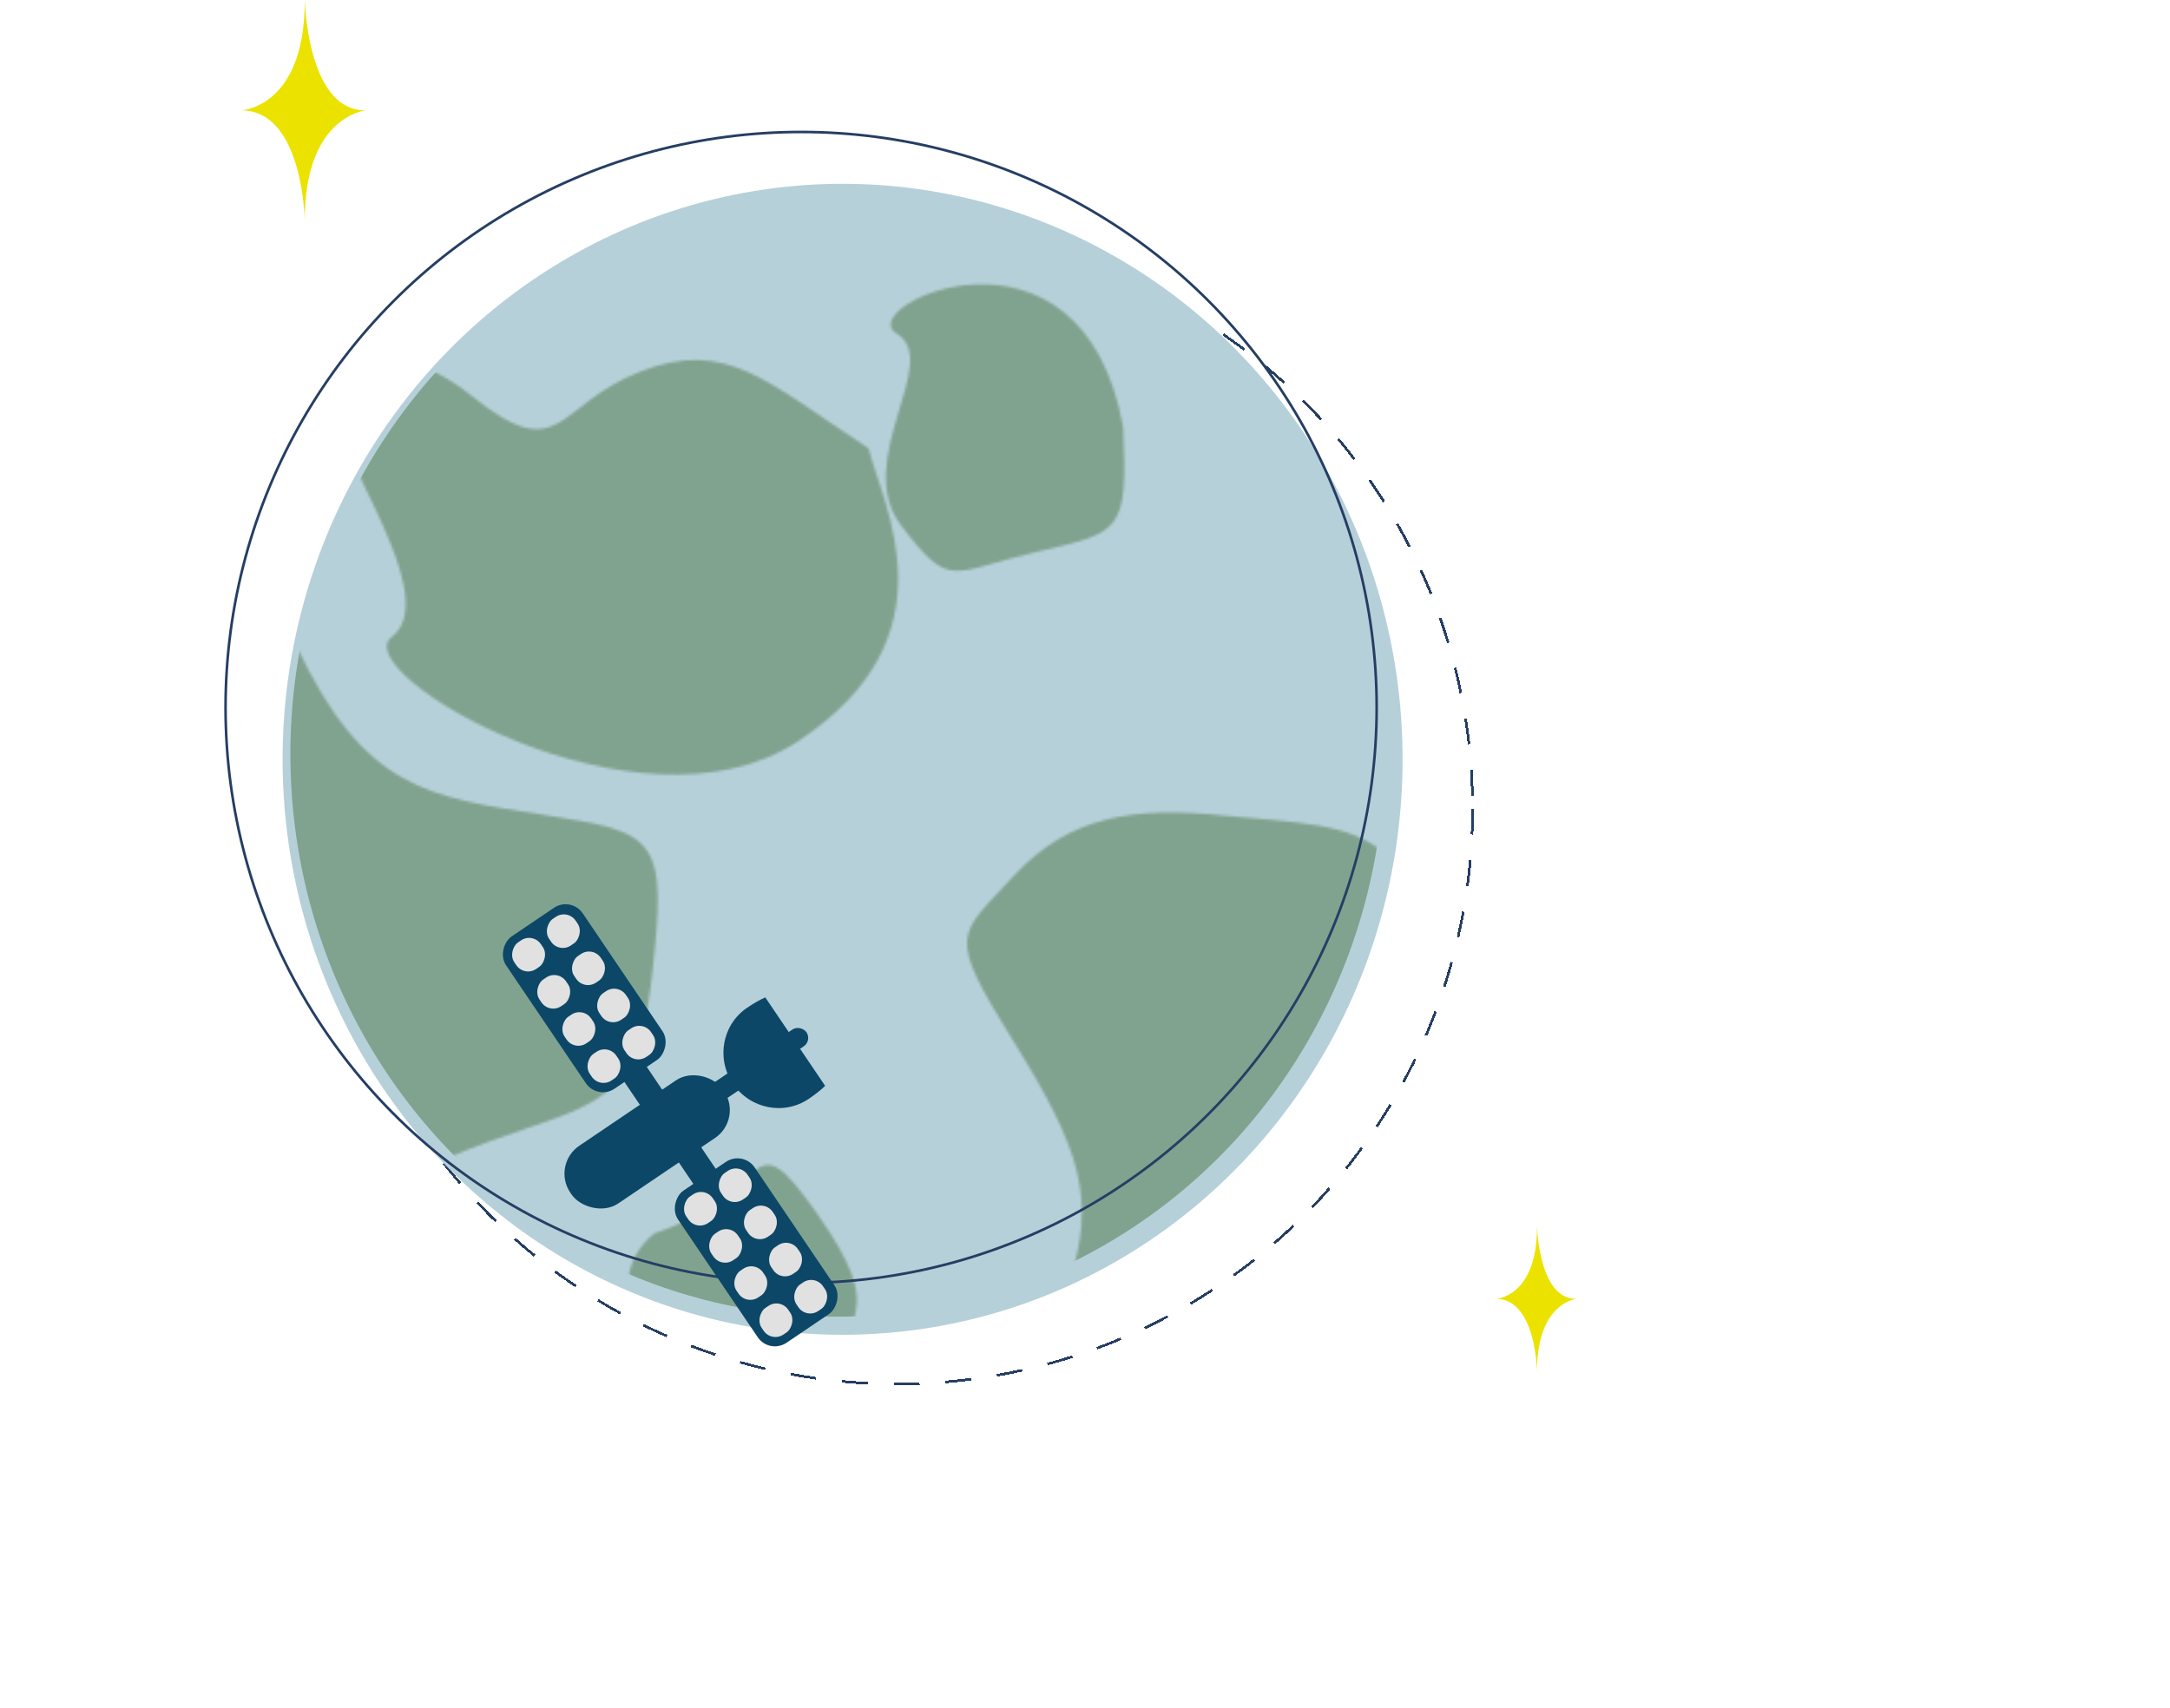 <svg width="837" height="659" viewBox="0 0 837 659" fill="none" xmlns="http://www.w3.org/2000/svg">
<g filter="url(#filter0_d_25_491)">
<circle cx="346" cy="307.911" r="222" stroke="#253E64" stroke-dasharray="10 10" shape-rendering="crispEdges"/>
</g>
<ellipse cx="325" cy="292.911" rx="216" ry="222" fill="#B6D0D9"/>
<mask id="mask0_25_491" style="mask-type:alpha" maskUnits="userSpaceOnUse" x="12" y="109" width="594" height="532">
<path d="M315.284 468.328C287.784 429.328 298.784 460.328 252.284 475.828C228.284 495.328 252.284 532.328 263.784 546.828C275.284 561.328 340.784 530.328 331.784 517.828C322.784 505.328 342.784 507.328 315.284 468.328Z" fill="#5C835B" fill-opacity="0.59"/>
<path d="M399.316 213.028C432.147 205.272 435.169 206.203 433.217 164.737C417.189 76.581 328.119 118.137 345.867 128.732C363.615 139.328 328.485 177.644 347.566 202.713C366.646 227.781 366.486 220.783 399.316 213.028Z" fill="#5C835B" fill-opacity="0.59"/>
<path d="M237.667 586.647C240.667 549.647 256.167 541.647 211.167 504.647C184.667 489.147 158.667 559.147 175.167 586.647C191.667 614.147 234.667 623.647 237.667 586.647Z" fill="#5C835B" fill-opacity="0.59"/>
<path d="M420.585 576.527C406.085 531.027 401.585 533.027 368.585 530.027C350.585 528.222 337.085 530.027 325.585 542.527C314.085 555.027 311.585 554.027 325.585 576.527C339.585 599.027 342.585 609.027 337.085 626.027C331.585 643.027 374.085 648.527 386.585 626.027C399.085 603.527 435.085 622.027 420.585 576.527Z" fill="#5C835B" fill-opacity="0.59"/>
<path d="M209.539 314.317C165.291 307.445 140.512 304.797 114.195 248.841C97.452 219.876 98.675 221.896 64.246 239.217C29.816 256.537 39.4 338.562 17.729 394.532C-3.942 450.501 45.679 510.876 74.711 476.05C103.743 441.224 116.802 471.12 170.313 447.696C223.824 424.272 244.862 433.806 251.29 378.136C257.718 322.466 253.786 321.188 209.539 314.317Z" fill="#5C835B" fill-opacity="0.59"/>
<path d="M247.086 143.31C280.206 130.454 295.569 147.104 335.009 172.954C340.574 195.34 368.948 245.73 307.663 286.056C246.378 326.382 133.328 259.406 151.063 245.753C168.798 232.101 137.93 187.613 131.121 165.536C124.312 143.458 147.493 125.151 182.113 152.859C216.732 180.568 213.967 156.165 247.086 143.31Z" fill="#5C835B" fill-opacity="0.59"/>
<path d="M568.666 401.726C541.538 316.422 533.119 320.172 471.38 314.547C437.705 311.163 412.448 314.547 390.933 337.982C369.418 361.418 364.741 359.543 390.933 401.726C417.125 443.909 422.738 462.658 412.448 494.529C402.158 526.401 481.67 536.713 505.056 494.529C528.442 452.346 595.793 487.03 568.666 401.726Z" fill="#5C835B" fill-opacity="0.59"/>
<path d="M594.691 529.598C609.806 543.553 605.057 555.781 601.649 582.873C591.422 591.465 572.434 619.048 535.862 597.435C499.291 575.823 505.355 499.978 516.969 505.727C528.584 511.477 543.867 484.099 553.617 474.939C563.367 465.779 578.789 473.176 573.188 498.235C567.587 523.293 579.575 515.644 594.691 529.598Z" fill="#5C835B" fill-opacity="0.59"/>
</mask>
<g mask="url(#mask0_25_491)">
<ellipse cx="323" cy="290.911" rx="211" ry="217" fill="#5C835B"/>
</g>
<circle cx="309" cy="272.911" r="222" stroke="#253E64"/>
<g filter="url(#filter1_dd_25_491)">
<rect x="286.562" y="423.712" width="71.044" height="26.858" rx="13" transform="rotate(145.92 286.562 423.712)" fill="#0C4767"/>
<rect x="248.927" y="402.772" width="49.384" height="10.397" transform="rotate(55.92 248.927 402.772)" fill="#0C4767"/>
<rect x="312.566" y="393.307" width="43.066" height="6.815" rx="3.408" transform="rotate(145.92 312.566 393.307)" fill="#0C4767" stroke="#0C4767"/>
<rect x="220.294" y="337.716" width="70.895" height="35.727" rx="8" transform="rotate(55.92 220.294 337.716)" fill="#0C4767"/>
<rect x="219.084" y="341.905" width="13.398" height="13.398" rx="6" transform="rotate(55.92 219.084 341.905)" fill="#E1E1E1"/>
<rect x="219.084" y="341.905" width="13.398" height="13.398" rx="6" transform="rotate(55.92 219.084 341.905)" stroke="#0C4767"/>
<rect x="228.781" y="356.238" width="13.398" height="13.398" rx="6" transform="rotate(55.92 228.781 356.238)" fill="#E1E1E1"/>
<rect x="228.781" y="356.238" width="13.398" height="13.398" rx="6" transform="rotate(55.92 228.781 356.238)" stroke="#0C4767"/>
<rect x="238.478" y="370.571" width="13.398" height="13.398" rx="6" transform="rotate(55.92 238.478 370.571)" fill="#E1E1E1"/>
<rect x="238.478" y="370.571" width="13.398" height="13.398" rx="6" transform="rotate(55.92 238.478 370.571)" stroke="#0C4767"/>
<rect x="248.175" y="384.904" width="13.398" height="13.398" rx="6" transform="rotate(55.92 248.175 384.904)" fill="#E1E1E1"/>
<rect x="248.175" y="384.904" width="13.398" height="13.398" rx="6" transform="rotate(55.92 248.175 384.904)" stroke="#0C4767"/>
<rect x="205.676" y="350.976" width="13.398" height="13.398" rx="6" transform="rotate(55.92 205.676 350.976)" fill="#E1E1E1"/>
<rect x="205.676" y="350.976" width="13.398" height="13.398" rx="6" transform="rotate(55.92 205.676 350.976)" stroke="#0C4767"/>
<rect x="215.373" y="365.309" width="13.398" height="13.398" rx="6" transform="rotate(55.92 215.373 365.309)" fill="#E1E1E1"/>
<rect x="215.373" y="365.309" width="13.398" height="13.398" rx="6" transform="rotate(55.92 215.373 365.309)" stroke="#0C4767"/>
<rect x="225.07" y="379.642" width="13.398" height="13.398" rx="6" transform="rotate(55.92 225.07 379.642)" fill="#E1E1E1"/>
<rect x="225.07" y="379.642" width="13.398" height="13.398" rx="6" transform="rotate(55.92 225.07 379.642)" stroke="#0C4767"/>
<rect x="234.767" y="393.975" width="13.398" height="13.398" rx="6" transform="rotate(55.92 234.767 393.975)" fill="#E1E1E1"/>
<rect x="234.767" y="393.975" width="13.398" height="13.398" rx="6" transform="rotate(55.92 234.767 393.975)" stroke="#0C4767"/>
<rect x="286.608" y="435.736" width="70.895" height="35.727" rx="8" transform="rotate(55.92 286.608 435.736)" fill="#0C4767"/>
<rect x="285.398" y="439.924" width="13.398" height="13.398" rx="6" transform="rotate(55.92 285.398 439.924)" fill="#E1E1E1"/>
<rect x="285.398" y="439.924" width="13.398" height="13.398" rx="6" transform="rotate(55.92 285.398 439.924)" stroke="#0C4767"/>
<rect x="295.095" y="454.257" width="13.398" height="13.398" rx="6" transform="rotate(55.92 295.095 454.257)" fill="#E1E1E1"/>
<rect x="295.095" y="454.257" width="13.398" height="13.398" rx="6" transform="rotate(55.92 295.095 454.257)" stroke="#0C4767"/>
<rect x="304.792" y="468.59" width="13.398" height="13.398" rx="6" transform="rotate(55.92 304.792 468.59)" fill="#E1E1E1"/>
<rect x="304.792" y="468.59" width="13.398" height="13.398" rx="6" transform="rotate(55.92 304.792 468.59)" stroke="#0C4767"/>
<rect x="314.489" y="482.923" width="13.398" height="13.398" rx="6" transform="rotate(55.92 314.489 482.923)" fill="#E1E1E1"/>
<rect x="314.489" y="482.923" width="13.398" height="13.398" rx="6" transform="rotate(55.92 314.489 482.923)" stroke="#0C4767"/>
<rect x="271.99" y="448.995" width="13.398" height="13.398" rx="6" transform="rotate(55.92 271.99 448.995)" fill="#E1E1E1"/>
<rect x="271.99" y="448.995" width="13.398" height="13.398" rx="6" transform="rotate(55.92 271.99 448.995)" stroke="#0C4767"/>
<rect x="281.687" y="463.329" width="13.398" height="13.398" rx="6" transform="rotate(55.92 281.687 463.329)" fill="#E1E1E1"/>
<rect x="281.687" y="463.329" width="13.398" height="13.398" rx="6" transform="rotate(55.92 281.687 463.329)" stroke="#0C4767"/>
<rect x="291.384" y="477.662" width="13.398" height="13.398" rx="6" transform="rotate(55.92 291.384 477.662)" fill="#E1E1E1"/>
<rect x="291.384" y="477.662" width="13.398" height="13.398" rx="6" transform="rotate(55.92 291.384 477.662)" stroke="#0C4767"/>
<rect x="301.081" y="491.994" width="13.398" height="13.398" rx="6" transform="rotate(55.92 301.081 491.994)" fill="#E1E1E1"/>
<rect x="301.081" y="491.994" width="13.398" height="13.398" rx="6" transform="rotate(55.92 301.081 491.994)" stroke="#0C4767"/>
<path fill-rule="evenodd" clip-rule="evenodd" d="M282.718 410.06C289.283 419.764 302.367 422.378 311.943 415.9C314.533 414.147 316.618 412.481 318.269 410.882L295.181 376.756C293.083 377.693 290.76 379.008 288.17 380.761C278.594 387.239 276.153 400.357 282.718 410.06Z" fill="#0C4767"/>
</g>
<path d="M607.861 501.047C592.854 501.047 592.854 470.592 592.854 473.153C592.854 501.047 576.292 501.047 577.024 501.047C592.854 501.047 592.854 530.495 592.854 528.941C592.854 501.047 609.691 501.047 607.861 501.047Z" fill="#ECE200"/>
<path d="M140.785 42.571C117.548 42.571 117.548 -3.655 117.548 0.232C117.548 42.571 91.903 42.571 93.037 42.571C117.548 42.571 117.548 87.27 117.548 84.91C117.548 42.571 143.618 42.571 140.785 42.571Z" fill="#ECE200"/>
<defs>
<filter id="filter0_d_25_491" x="119.5" y="85.411" width="453" height="453" filterUnits="userSpaceOnUse" color-interpolation-filters="sRGB">
<feFlood flood-opacity="0" result="BackgroundImageFix"/>
<feColorMatrix in="SourceAlpha" type="matrix" values="0 0 0 0 0 0 0 0 0 0 0 0 0 0 0 0 0 0 127 0" result="hardAlpha"/>
<feOffset dy="4"/>
<feGaussianBlur stdDeviation="2"/>
<feComposite in2="hardAlpha" operator="out"/>
<feColorMatrix type="matrix" values="0 0 0 0 0 0 0 0 0 0 0 0 0 0 0 0 0 0 0.25 0"/>
<feBlend mode="normal" in2="BackgroundImageFix" result="effect1_dropShadow_25_491"/>
<feBlend mode="normal" in="SourceGraphic" in2="effect1_dropShadow_25_491" result="shape"/>
</filter>
<filter id="filter1_dd_25_491" x="179.812" y="332.824" width="157.415" height="198.542" filterUnits="userSpaceOnUse" color-interpolation-filters="sRGB">
<feFlood flood-opacity="0" result="BackgroundImageFix"/>
<feColorMatrix in="SourceAlpha" type="matrix" values="0 0 0 0 0 0 0 0 0 0 0 0 0 0 0 0 0 0 127 0" result="hardAlpha"/>
<feOffset dy="2"/>
<feGaussianBlur stdDeviation="1.5"/>
<feColorMatrix type="matrix" values="0 0 0 0 0 0 0 0 0 0 0 0 0 0 0 0 0 0 0.3 0"/>
<feBlend mode="normal" in2="BackgroundImageFix" result="effect1_dropShadow_25_491"/>
<feColorMatrix in="SourceAlpha" type="matrix" values="0 0 0 0 0 0 0 0 0 0 0 0 0 0 0 0 0 0 127 0" result="hardAlpha"/>
<feMorphology radius="4" operator="dilate" in="SourceAlpha" result="effect2_dropShadow_25_491"/>
<feOffset dy="6"/>
<feGaussianBlur stdDeviation="5"/>
<feColorMatrix type="matrix" values="0 0 0 0 0 0 0 0 0 0 0 0 0 0 0 0 0 0 0.15 0"/>
<feBlend mode="normal" in2="effect1_dropShadow_25_491" result="effect2_dropShadow_25_491"/>
<feBlend mode="normal" in="SourceGraphic" in2="effect2_dropShadow_25_491" result="shape"/>
</filter>
</defs>
</svg>
